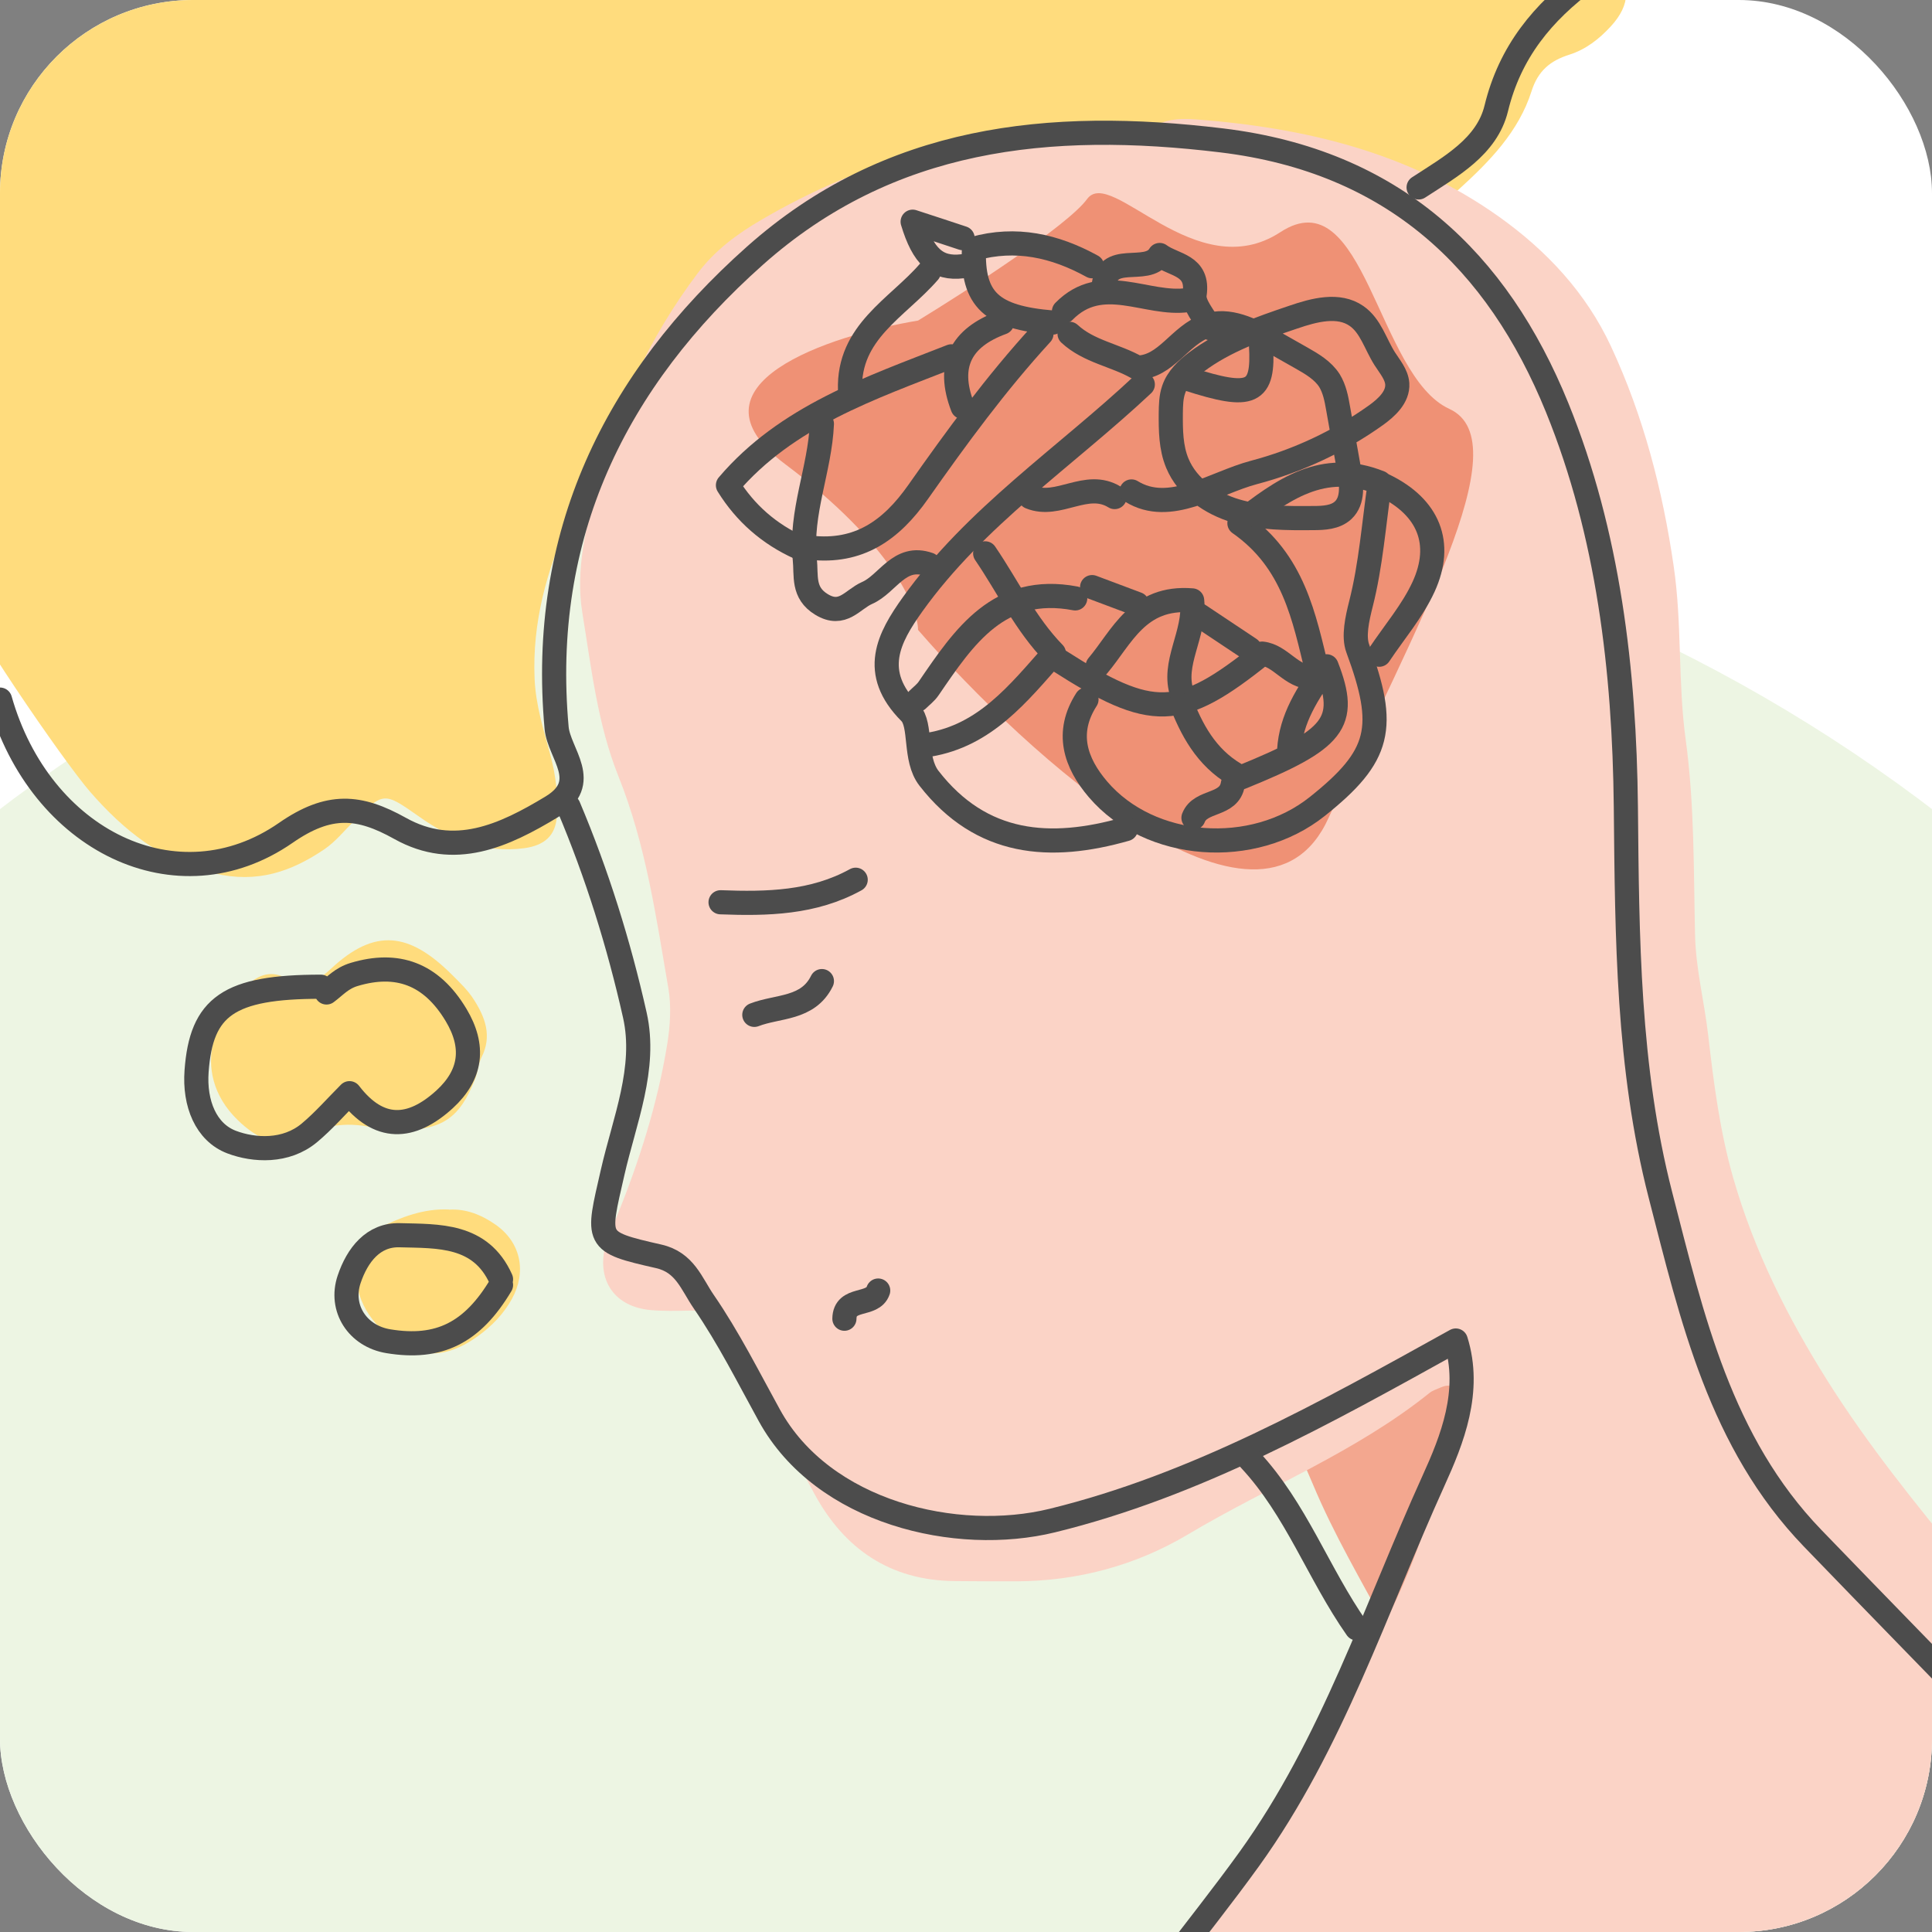 <svg width="80" height="80" viewBox="0 0 80 80" fill="none" xmlns="http://www.w3.org/2000/svg">
<rect x="0" y="0" width="80" height="80" fill="#808080" stroke="none"/>
<g clip-path="url(#clip0_1659_4541)">
<rect width="80" height="80" rx="8" fill="white"/>
<circle cx="40" cy="86" r="66" fill="#EDF5E3"/>
<path d="M44.786 -6.769C50.395 -6.929 55.674 -5.826 60.875 -4.2C62.06 -3.83 63.225 -3.413 64.405 -3.034C65.309 -2.743 66.11 -2.296 66.746 -1.577C67.547 -0.679 67.533 0.186 66.698 1.094C66.217 1.618 65.658 2.051 64.983 2.264C64.197 2.512 63.687 2.93 63.42 3.77C62.885 5.45 61.686 6.679 60.409 7.839C59.879 8.32 59.292 8.684 58.626 8.912C57.786 9.204 57.174 8.985 56.723 8.126C56.499 7.694 56.358 7.227 55.8 7.247C53.59 7.31 51.57 6.343 49.424 6.052C48.579 5.94 47.743 5.79 46.894 5.78C45.106 5.766 43.319 5.795 41.532 5.756C38.274 5.683 35.53 7.023 32.898 8.757C29.683 10.879 27.711 14.041 25.774 17.217C24.929 18.606 24.224 20.087 23.559 21.573C22.632 23.637 22.039 25.788 22.136 28.095C22.18 29.197 22.515 30.232 22.792 31.271C23.015 32.116 23.117 32.946 23.059 33.796C23.006 34.602 22.549 35.005 21.709 35.122C20.058 35.345 18.659 34.733 17.363 33.82C15.881 32.781 15.891 32.772 14.619 34.039C14.235 34.423 13.88 34.86 13.439 35.161C12.064 36.093 10.661 36.584 8.879 36.166C6.688 35.651 5.12 34.379 3.731 32.786C2.658 31.552 -1.485 25.559 -2 24C-2.83 21.504 -5.204 20.496 -4 18C-2.601 15.111 -6.802 -0.426 -5 -3.034C-3.145 -5.715 -1.86 -4.505 0.5 -6.769C2.753 -8.925 21.709 -15.411 21.709 -6.768C24.997 -8.886 27.308 -3.442 30.941 -4.787C33.33 -5.671 35.855 -6.074 38.41 -6.375C40.571 -6.628 42.722 -6.773 44.771 -6.769H44.786Z" fill="#FFDC7D"/>
<path d="M64.802 48.797C64.467 50.53 64.089 52.599 62.277 53.983C61.787 54.357 61.592 54.775 61.583 55.348C61.578 55.814 61.539 56.275 61.525 56.737C61.495 57.606 61.214 58.325 60.675 59.063C60.014 59.971 59.495 61.044 59.844 62.292C59.941 62.642 59.941 63.074 59.834 63.419C59.65 63.997 59.781 64.473 60.034 64.973C60.276 65.449 60.655 65.954 60.344 66.493C59.966 67.148 59.509 67.77 59.014 68.348C58.824 68.571 58.407 68.571 58.159 68.348C57.882 68.095 57.625 67.79 57.445 67.459C56.386 65.483 55.24 63.555 54.371 61.476C53.749 59.981 52.968 58.548 52.293 57.067C51.972 56.367 51.71 55.634 51.482 54.896C51.341 54.44 51.385 53.968 51.89 53.692C52.273 53.483 52.759 53.648 52.972 54.231C53.312 55.144 53.944 55.799 54.633 56.421C54.876 56.639 55.274 56.756 55.474 56.528C55.988 55.945 56.916 55.824 57.207 55.071C57.513 54.27 58.013 53.794 58.829 53.58C59.242 53.468 59.373 53.065 59.509 52.701C59.747 52.065 60.199 51.681 60.879 51.608C61.505 51.545 61.801 51.123 62.059 50.623C62.656 49.447 63.098 48.214 63.482 46.951C63.55 46.723 63.797 46.616 64.04 46.679C64.181 46.718 64.341 46.801 64.428 46.912C64.788 47.364 64.802 47.913 64.793 48.797H64.802Z" fill="#F3A78F"/>
<path d="M16.53 46.797C16.297 46.797 16.054 46.85 15.835 46.787C14.699 46.467 13.66 46.462 12.543 47.074C11.586 47.598 10.654 47.171 9.843 46.379C7.745 44.34 9.012 41.644 10.518 40.576C10.935 40.28 11.387 40.26 11.829 40.493C12.562 40.887 13.121 40.663 13.694 40.124C15.524 38.405 16.947 38.609 18.701 40.348C19.026 40.673 19.371 40.998 19.618 41.387C20.089 42.12 20.386 42.897 19.939 43.781C19.803 44.053 19.788 44.378 19.677 44.665C19.041 46.306 18.312 46.797 16.535 46.797H16.53Z" fill="#FFDC7D"/>
<path d="M18.594 50.089C19.298 50.045 19.949 50.307 20.527 50.715C21.571 51.449 21.814 52.668 21.197 53.785C20.852 54.411 20.362 54.911 19.799 55.319C18.788 56.048 17.725 56.354 16.555 55.62C15.34 54.863 14.67 53.814 14.724 52.352C14.748 51.662 15.117 51.128 15.685 50.851C16.584 50.414 17.526 50.031 18.599 50.084L18.594 50.089Z" fill="#FFDC7D"/>
<path d="M52.609 91.95C51.55 92.135 50.594 91.766 49.632 91.479C48.549 91.154 47.962 90.367 47.884 89.255C47.831 88.483 47.758 87.682 47.894 86.934C48.253 84.962 48.627 83 49.525 81.15C51.395 77.309 53.435 73.56 55.751 69.985C58.16 66.275 59.602 62.254 60.331 57.937C60.355 57.801 60.321 57.607 60.233 57.505C60.068 57.306 59.83 57.374 59.622 57.466C59.481 57.529 59.321 57.578 59.204 57.67C56.154 60.122 52.507 61.56 49.185 63.541C47.029 64.823 44.63 65.469 42.09 65.479C41.236 65.479 40.381 65.479 39.526 65.469C36.86 65.445 34.961 64.138 33.723 61.856C32.795 60.151 31.975 58.393 31.101 56.66C30.858 56.174 30.625 55.679 30.319 55.232C29.906 54.63 29.338 54.256 28.561 54.27C28.017 54.28 27.468 54.295 26.929 54.246C25.482 54.11 24.724 53.066 25.05 51.653C25.152 51.206 25.38 50.784 25.55 50.356C26.477 48.054 27.23 45.694 27.628 43.242C27.75 42.484 27.803 41.678 27.677 40.93C27.167 37.963 26.744 34.976 25.608 32.145C24.739 29.974 24.486 27.648 24.112 25.366C23.821 23.579 24.282 21.787 24.715 20.092C25.521 16.925 26.885 13.983 28.876 11.331C29.61 10.355 30.518 9.694 31.509 9.112C35.738 6.63 40.313 5.363 45.227 5.343C46.233 5.343 47.238 5.368 48.224 5.042C48.651 4.901 49.151 4.916 49.608 4.95C54.071 5.3 58.31 6.31 62.045 8.956C64.05 10.379 65.677 12.132 66.707 14.342C68.052 17.232 68.844 20.281 69.305 23.452C69.655 25.846 69.475 28.26 69.8 30.62C70.169 33.33 70.126 36.03 70.189 38.735C70.223 40.134 70.573 41.489 70.733 42.868C70.961 44.844 71.213 46.835 71.772 48.788C72.641 51.808 74.02 54.547 75.672 57.175C77.367 59.865 79.367 62.332 81.383 64.784C83.102 66.873 84.865 68.936 86.666 70.957C87.448 71.836 87.574 72.656 87.04 73.701C86.011 75.721 84.661 77.517 83.17 79.193C80.941 81.709 78.241 83.627 75.317 85.297C72.743 86.764 70.131 88.119 67.314 88.988C63.55 90.154 59.748 91.217 55.795 91.576C54.722 91.674 53.692 92.15 52.594 91.941L52.609 91.95Z" fill="#FBD3C6"/>
<path d="M32.514 19.221C28.113 15.927 34.347 13.883 38.014 13.274C40.014 12.054 44.215 9.339 45.015 8.241C46.015 6.869 49.515 11.901 53.016 9.614C56.516 7.326 57.016 15.561 60.017 16.933C63.017 18.306 58.517 26.083 55.016 33.86C52.216 40.082 42.515 31.268 38.014 26.083C38.014 25.168 36.914 22.515 32.514 19.221Z" fill="#EF9175"/>
<path d="M82.984 71.855C80.343 69.136 77.691 66.426 75.059 63.697C71.232 59.729 70.067 54.577 68.755 49.482C67.396 44.194 67.376 38.813 67.323 33.398C67.264 27.765 66.599 22.098 64.482 16.887C62 10.782 57.693 6.674 50.593 5.814C43.425 4.945 36.806 5.654 31.26 10.588C25.462 15.746 22.324 22.151 23.048 30.14C23.145 31.208 24.51 32.398 22.849 33.408C20.867 34.607 18.813 35.559 16.565 34.301C14.87 33.355 13.627 33.243 11.835 34.486C7.348 37.599 1.661 34.821 0 28.969" stroke="#4C4C4C" stroke-linecap="round" stroke-linejoin="round"/>
<path d="M23.543 33.398C24.723 36.19 25.626 39.089 26.287 42.032C26.782 44.227 25.855 46.403 25.369 48.54C24.718 51.395 24.602 51.415 27.273 52.022C28.365 52.269 28.628 53.153 29.142 53.901C30.172 55.397 30.992 57.038 31.857 58.607C34.081 62.652 39.617 63.934 43.575 62.963C49.529 61.506 54.842 58.524 60.281 55.508C60.937 57.602 60.13 59.617 59.353 61.326C56.959 66.605 55.167 72.2 51.734 76.973C49.553 79.999 47.072 82.806 45.202 86.059C44.396 87.468 43.551 88.842 43.347 90.493" stroke="#4C4C4C" stroke-linecap="round" stroke-linejoin="round"/>
<path d="M54.547 27.803C53.998 25.555 53.575 23.238 51.322 21.665C53.109 20.271 54.775 19.043 57.135 19.985C56.883 21.743 56.761 23.403 56.358 24.991C56.193 25.642 56.038 26.351 56.222 26.851C57.431 30.125 57.179 31.295 54.547 33.393C51.886 35.515 47.622 35.209 45.465 32.684C44.528 31.586 44.106 30.338 44.989 28.964" stroke="#4C4C4C" stroke-linecap="round" stroke-linejoin="round"/>
<path d="M13.287 40.858C9.47 40.858 8.334 41.669 8.14 44.355C8.042 45.69 8.528 46.889 9.592 47.292C10.519 47.642 11.84 47.72 12.811 46.909C13.399 46.418 13.909 45.831 14.472 45.267C15.686 46.851 17.022 46.788 18.411 45.52C19.528 44.495 19.664 43.325 18.882 42.023C17.852 40.309 16.439 39.819 14.671 40.348C14.147 40.503 13.885 40.824 13.52 41.096" stroke="#4C4C4C" stroke-linecap="round" stroke-linejoin="round"/>
<path d="M65.735 -0.859C63.885 0.506 62.525 2.147 61.957 4.488C61.569 6.081 60.058 6.902 58.742 7.761" stroke="#4C4C4C" stroke-linecap="round" stroke-linejoin="round"/>
<path d="M47.321 15.92C44.115 18.926 40.381 21.398 37.788 25.026C36.807 26.4 36.015 27.838 37.686 29.513C38.176 30.003 37.836 31.417 38.468 32.228C40.638 35.02 43.489 35.224 46.621 34.331" stroke="#4C4C4C" stroke-linecap="round" stroke-linejoin="round"/>
<path d="M20.746 52.974C19.906 51.094 18.143 51.191 16.55 51.148C15.457 51.118 14.797 51.963 14.457 52.974C14.054 54.168 14.802 55.329 16.084 55.538C18.182 55.883 19.566 55.188 20.746 53.207" stroke="#4C4C4C" stroke-linecap="round" stroke-linejoin="round"/>
<path d="M57.344 20.116C59.141 21 59.777 22.486 58.947 24.298C58.485 25.303 57.732 26.177 57.111 27.11" stroke="#4C4C4C" stroke-linecap="round" stroke-linejoin="round"/>
<path d="M51.749 60.433C53.668 62.483 54.59 65.163 56.178 67.426" stroke="#4C4C4C" stroke-linecap="round" stroke-linejoin="round"/>
<path d="M34.033 17.551C33.951 19.436 33.125 21.223 33.324 23.146C33.397 23.84 33.218 24.544 34.019 25.03C34.893 25.559 35.296 24.821 35.903 24.554C36.763 24.18 37.234 22.942 38.462 23.374" stroke="#4C4C4C" stroke-linecap="round" stroke-linejoin="round"/>
<path d="M43.124 13.822C41.249 15.867 39.612 18.105 38.02 20.369C36.893 21.971 35.562 22.899 33.566 22.68" stroke="#4C4C4C" stroke-linecap="round" stroke-linejoin="round"/>
<path d="M45.223 11.025C43.679 10.175 42.066 9.811 40.328 10.297C40.26 12.414 41.051 13.147 43.591 13.356" stroke="#4C4C4C" stroke-linecap="round" stroke-linejoin="round"/>
<path d="M40.794 22.913C41.741 24.302 42.46 25.841 43.64 27.05C42.158 28.731 40.794 30.45 38.463 30.838" stroke="#4C4C4C" stroke-linecap="round" stroke-linejoin="round"/>
<path d="M43.822 27.337C47.727 29.838 48.849 29.804 52.263 27.065C53.035 27.148 53.472 28.041 54.312 28.036" stroke="#4C4C4C" stroke-linecap="round" stroke-linejoin="round"/>
<path d="M38.462 11.258C37.165 12.754 35.116 13.74 35.198 16.154" stroke="#4C4C4C" stroke-linecap="round" stroke-linejoin="round"/>
<path d="M52.216 14.289C52.337 16.319 51.847 16.547 49.185 15.688" stroke="#4C4C4C" stroke-linecap="round" stroke-linejoin="round"/>
<path d="M39.394 14.755C36.029 16.076 32.566 17.241 30.143 20.092C30.862 21.251 31.848 22.114 33.101 22.68" stroke="#4C4C4C" stroke-linecap="round" stroke-linejoin="round"/>
<path d="M39.86 9.86C39.278 9.665 38.695 9.476 37.791 9.18C38.224 10.617 38.792 11.156 39.86 11.025" stroke="#4C4C4C" stroke-linecap="round" stroke-linejoin="round"/>
<path d="M44.522 24.778C41.37 24.181 39.923 26.356 38.456 28.503C38.335 28.683 38.151 28.819 37.995 28.974" stroke="#4C4C4C" stroke-linecap="round" stroke-linejoin="round"/>
<path d="M48.952 28.736C48.505 27.459 49.51 26.274 49.364 24.861C47.121 24.676 46.46 26.376 45.455 27.571" stroke="#4C4C4C" stroke-linecap="round" stroke-linejoin="round"/>
<path d="M46.155 20.582C44.99 19.863 43.824 21.063 42.659 20.582" stroke="#4C4C4C" stroke-linecap="round" stroke-linejoin="round"/>
<path d="M35.432 36.428C33.679 37.395 31.765 37.434 29.837 37.361" stroke="#4C4C4C" stroke-linecap="round" stroke-linejoin="round"/>
<path d="M53.381 31.067C53.458 29.746 54.138 28.726 54.93 27.59C55.843 29.935 55.275 30.615 51.385 32.194C50.103 31.538 49.442 30.436 48.952 29.202" stroke="#4C4C4C" stroke-linecap="round" stroke-linejoin="round"/>
<path d="M44.057 12.891C45.635 11.288 47.485 12.668 49.185 12.425" stroke="#4C4C4C" stroke-linecap="round" stroke-linejoin="round"/>
<path d="M34.033 40.625C33.455 41.8 32.212 41.645 31.235 42.023" stroke="#4C4C4C" stroke-linecap="round" stroke-linejoin="round"/>
<path d="M50.116 13.589C49.883 13.123 49.403 12.618 49.466 12.195C49.65 10.962 48.606 10.996 48.019 10.559C47.484 11.433 45.78 10.345 45.688 11.957" stroke="#4C4C4C" stroke-linecap="round" stroke-linejoin="round"/>
<path d="M46.853 20.35C48.446 21.331 50.253 20.005 51.923 19.563C53.73 19.087 55.449 18.281 56.969 17.198C57.416 16.878 57.892 16.441 57.858 15.892C57.828 15.498 57.547 15.183 57.338 14.853C56.954 14.25 56.76 13.493 56.172 13.085C55.429 12.565 54.414 12.837 53.56 13.129C52.156 13.604 50.724 14.1 49.539 14.993C49.141 15.294 48.757 15.659 48.597 16.135C48.49 16.445 48.485 16.776 48.48 17.106C48.475 17.81 48.48 18.534 48.752 19.184C49.165 20.18 50.141 20.85 51.17 21.156C52.2 21.462 53.297 21.462 54.371 21.452C54.813 21.452 55.298 21.428 55.619 21.127C56.041 20.729 55.968 20.054 55.867 19.481C55.711 18.616 55.56 17.752 55.405 16.892C55.337 16.499 55.259 16.101 55.051 15.761C54.783 15.338 54.327 15.071 53.89 14.823C53.477 14.59 53.059 14.352 52.647 14.119C51.826 13.653 50.869 13.172 49.976 13.483C48.825 13.886 48.3 15.202 47.086 15.222C46.178 14.702 45.086 14.561 44.289 13.823" stroke="#4C4C4C" stroke-linecap="round" stroke-linejoin="round"/>
<path d="M49.651 25.473L51.749 26.871" stroke="#4C4C4C" stroke-linecap="round" stroke-linejoin="round"/>
<path d="M41.493 13.356C39.788 13.978 39.191 15.119 39.861 16.853" stroke="#4C4C4C" stroke-linecap="round" stroke-linejoin="round"/>
<path d="M45.222 24.311C45.844 24.544 46.465 24.777 47.087 25.011" stroke="#4C4C4C" stroke-linecap="round" stroke-linejoin="round"/>
<path d="M51.05 32.465C50.904 33.398 49.71 33.106 49.419 33.864" stroke="#4C4C4C" stroke-linecap="round" stroke-linejoin="round"/>
<path d="M36.364 53.439C36.135 54.114 34.979 53.677 34.965 54.605" stroke="#4C4C4C" stroke-linecap="round" stroke-linejoin="round"/>
</g>
<defs>
<clipPath id="clip0_1659_4541">
<rect width="80" height="80" rx="8" fill="white"/>
</clipPath>
</defs>
</svg>
